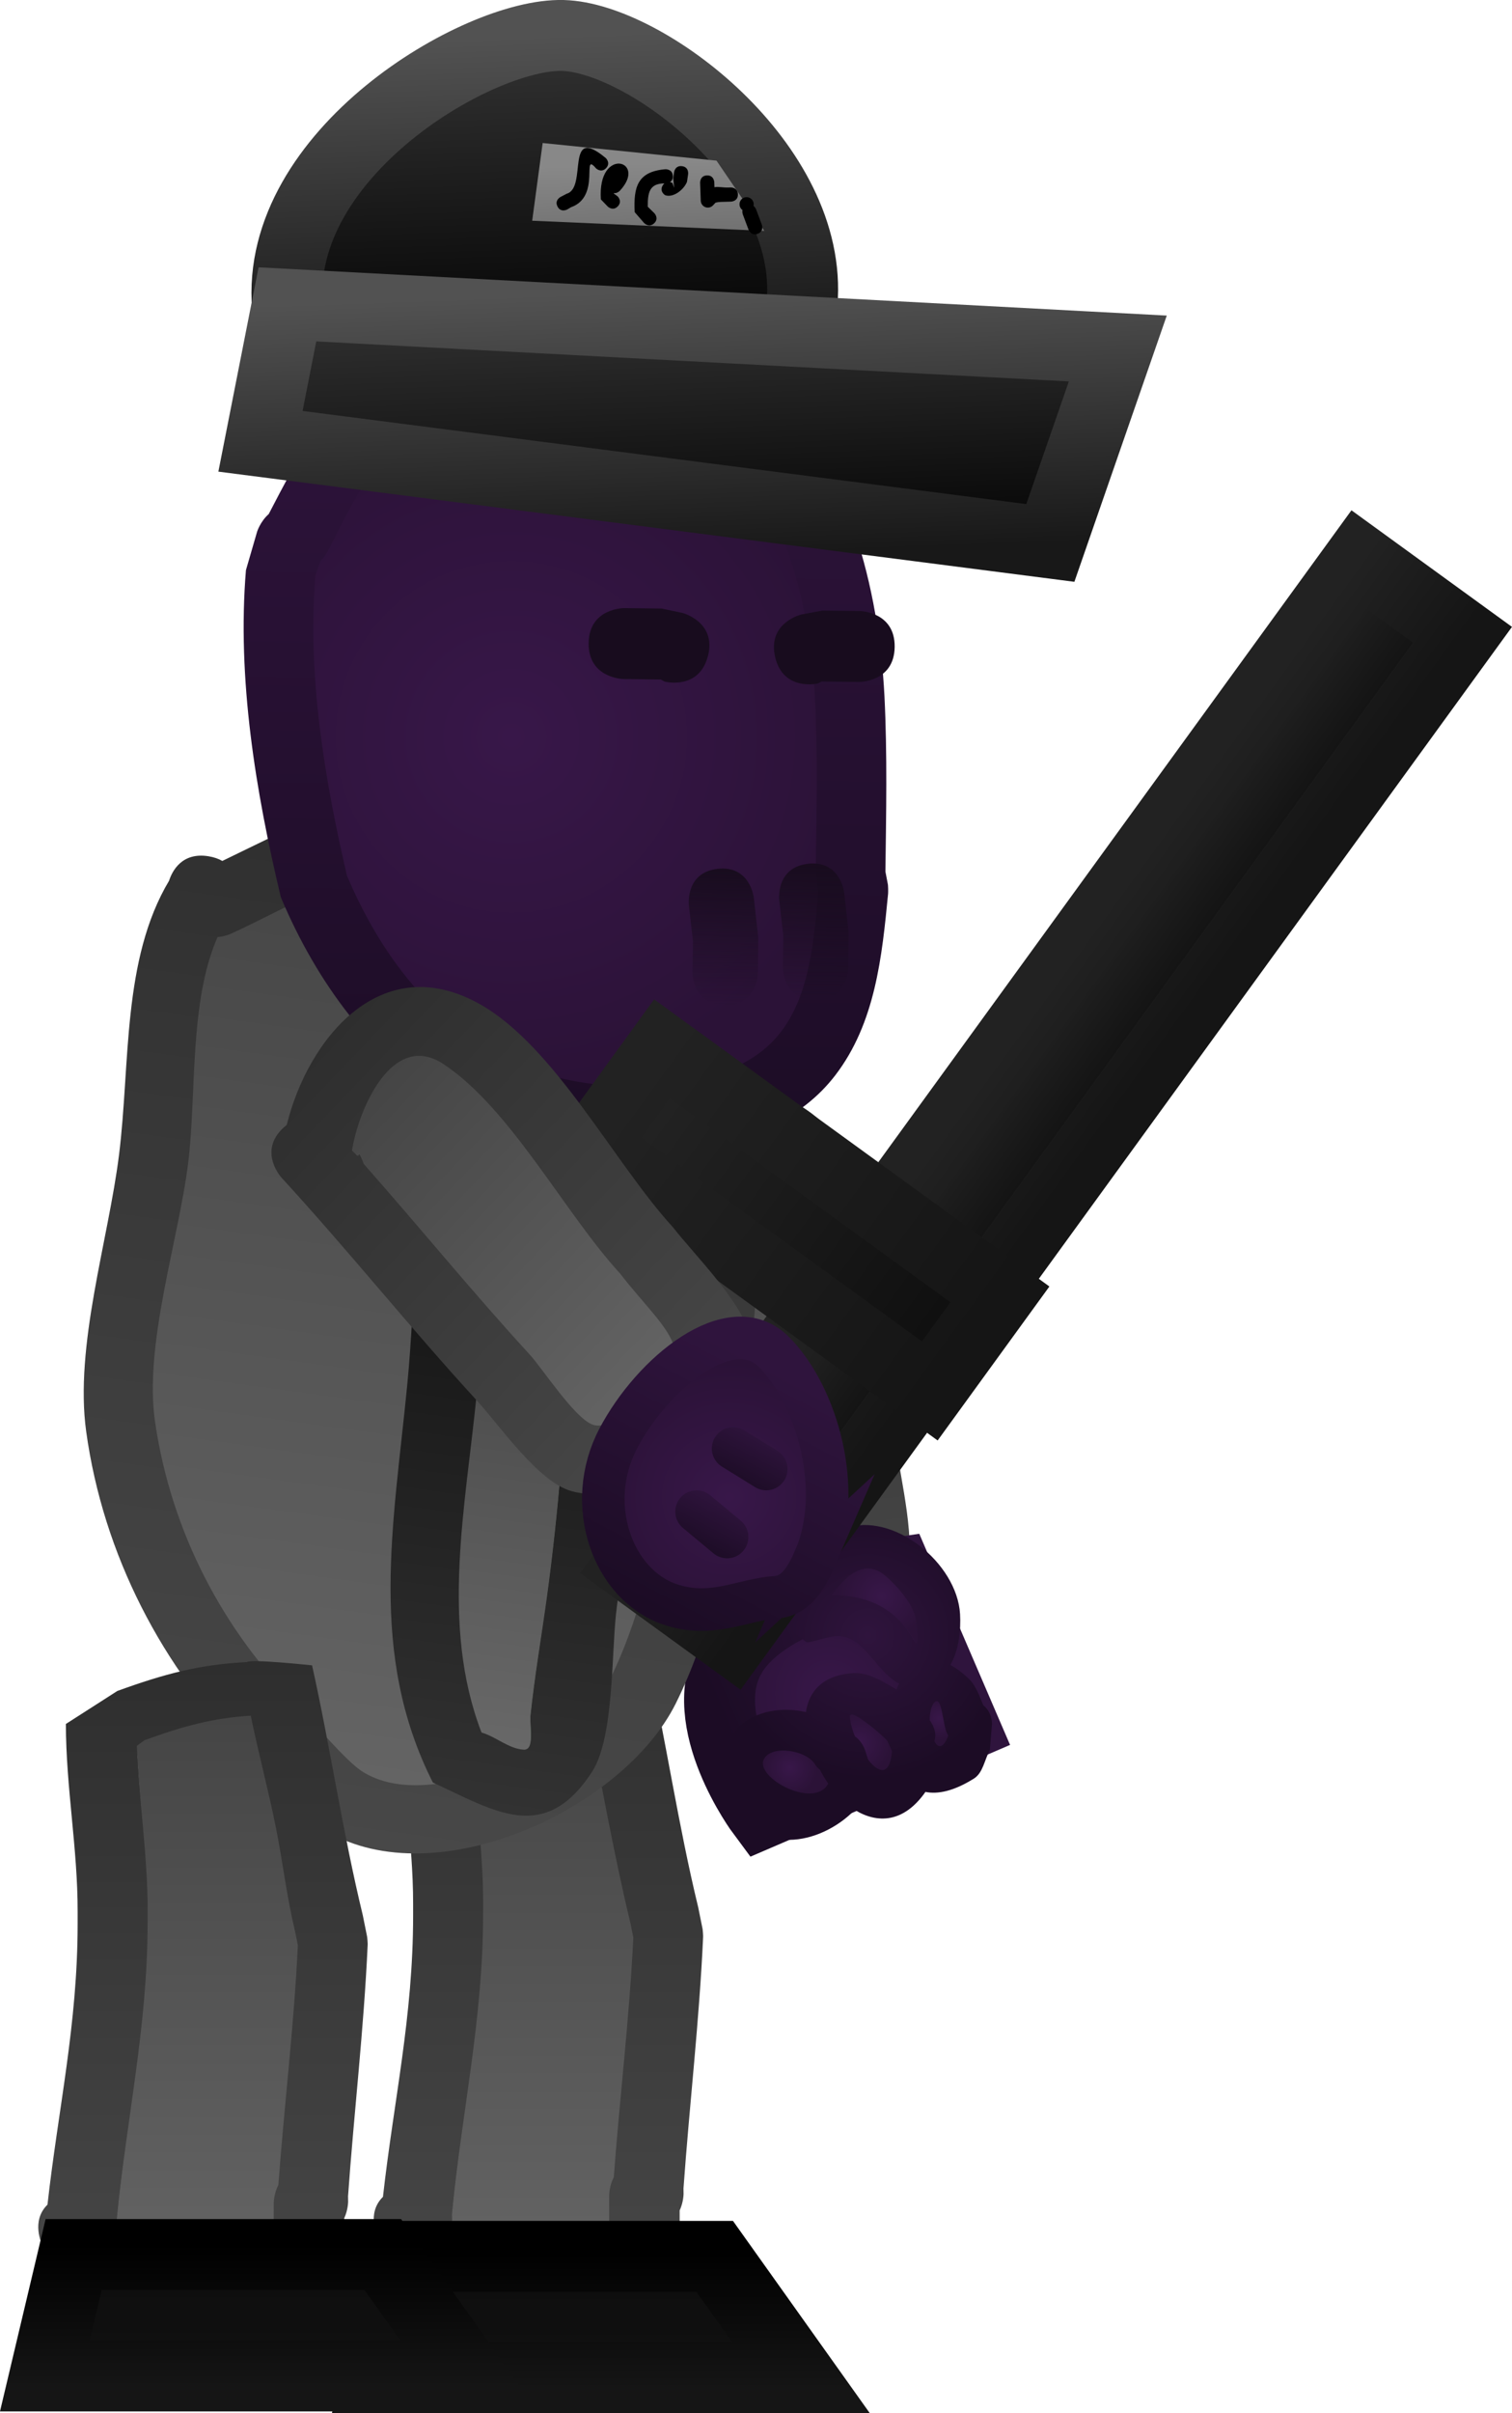 <svg version="1.1" xmlns="http://www.w3.org/2000/svg" xmlns:xlink="http://www.w3.org/1999/xlink" width="53.305" height="85.04" viewBox="0,0,53.305,85.04"><defs><linearGradient x1="333.031" y1="147.943" x2="335.048" y2="167.458" gradientUnits="userSpaceOnUse" id="color-1"><stop offset="0" stop-color="#2e2e2e"/><stop offset="1" stop-color="#484848"/></linearGradient><linearGradient x1="333.306" y1="150.294" x2="334.814" y2="164.887" gradientUnits="userSpaceOnUse" id="color-2"><stop offset="0" stop-color="#454545"/><stop offset="1" stop-color="#646464"/></linearGradient><radialGradient cx="336.927" cy="168.997" r="3.864" gradientUnits="userSpaceOnUse" id="color-3"><stop offset="0" stop-color="#381749"/><stop offset="1" stop-color="#2b1237"/></radialGradient><linearGradient x1="340.477" y1="167.47" x2="333.378" y2="170.524" gradientUnits="userSpaceOnUse" id="color-4"><stop offset="0" stop-color="#2f143d"/><stop offset="1" stop-color="#1c0c25"/></linearGradient><radialGradient cx="338.261" cy="166.966" r="5.062" gradientUnits="userSpaceOnUse" id="color-5"><stop offset="0" stop-color="#2f143d"/><stop offset="1" stop-color="#1c0c25"/></radialGradient><radialGradient cx="335.524" cy="171.641" r="0.966" gradientUnits="userSpaceOnUse" id="color-6"><stop offset="0" stop-color="#381749"/><stop offset="1" stop-color="#2b1237"/></radialGradient><radialGradient cx="337.975" cy="170.754" r="1.125" gradientUnits="userSpaceOnUse" id="color-7"><stop offset="0" stop-color="#381749"/><stop offset="1" stop-color="#2b1237"/></radialGradient><radialGradient cx="340.767" cy="169.886" r="0.759" gradientUnits="userSpaceOnUse" id="color-8"><stop offset="0" stop-color="#381749"/><stop offset="1" stop-color="#2b1237"/></radialGradient><radialGradient cx="338.752" cy="165.589" r="1.587" gradientUnits="userSpaceOnUse" id="color-9"><stop offset="0" stop-color="#381749"/><stop offset="1" stop-color="#2b1237"/></radialGradient><linearGradient x1="326.656" y1="166.763" x2="326.656" y2="191.36" gradientUnits="userSpaceOnUse" id="color-10"><stop offset="0" stop-color="#2e2e2e"/><stop offset="1" stop-color="#484848"/></linearGradient><linearGradient x1="326.803" y1="169.524" x2="326.803" y2="189.011" gradientUnits="userSpaceOnUse" id="color-11"><stop offset="0" stop-color="#454545"/><stop offset="1" stop-color="#646464"/></linearGradient><linearGradient x1="330.465" y1="188.493" x2="330.465" y2="193.493" gradientUnits="userSpaceOnUse" id="color-12"><stop offset="0" stop-color="#0d0d0d"/><stop offset="1" stop-color="#111111"/></linearGradient><linearGradient x1="330.465" y1="188.493" x2="330.465" y2="193.493" gradientUnits="userSpaceOnUse" id="color-13"><stop offset="0" stop-color="#000000"/><stop offset="1" stop-color="#151515"/></linearGradient><linearGradient x1="325.198" y1="137.155" x2="320.053" y2="174.413" gradientUnits="userSpaceOnUse" id="color-14"><stop offset="0" stop-color="#2e2e2e"/><stop offset="1" stop-color="#484848"/></linearGradient><linearGradient x1="324.814" y1="139.583" x2="320.335" y2="172.021" gradientUnits="userSpaceOnUse" id="color-15"><stop offset="0" stop-color="#454545"/><stop offset="1" stop-color="#646464"/></linearGradient><linearGradient x1="328.112" y1="142.66" x2="324.235" y2="170.739" gradientUnits="userSpaceOnUse" id="color-16"><stop offset="0" stop-color="#5ca05c"/><stop offset="1" stop-color="#498049"/></linearGradient><linearGradient x1="328.498" y1="140.258" x2="323.971" y2="173.039" gradientUnits="userSpaceOnUse" id="color-17"><stop offset="0" stop-color="#000000"/><stop offset="1" stop-color="#323232"/></linearGradient><linearGradient x1="328.112" y1="142.66" x2="324.235" y2="170.739" gradientUnits="userSpaceOnUse" id="color-18"><stop offset="0" stop-color="#2d2d2d"/><stop offset="1" stop-color="#686868"/></linearGradient><linearGradient x1="332.692" y1="148.107" x2="332.35" y2="150.584" gradientUnits="userSpaceOnUse" id="color-19"><stop offset="0" stop-color="#ababab"/><stop offset="1" stop-color="#7f7f7f"/></linearGradient><linearGradient x1="332.692" y1="148.107" x2="332.35" y2="150.584" gradientUnits="userSpaceOnUse" id="color-20"><stop offset="0" stop-color="#888888"/><stop offset="1" stop-color="#717171"/></linearGradient><linearGradient x1="314.829" y1="167.877" x2="314.829" y2="191.635" gradientUnits="userSpaceOnUse" id="color-21"><stop offset="0" stop-color="#2e2e2e"/><stop offset="1" stop-color="#484848"/></linearGradient><linearGradient x1="314.976" y1="169.799" x2="314.976" y2="189.285" gradientUnits="userSpaceOnUse" id="color-22"><stop offset="0" stop-color="#454545"/><stop offset="1" stop-color="#646464"/></linearGradient><linearGradient x1="318.764" y1="188.429" x2="318.764" y2="193.429" gradientUnits="userSpaceOnUse" id="color-23"><stop offset="0" stop-color="#0d0d0d"/><stop offset="1" stop-color="#111111"/></linearGradient><linearGradient x1="318.764" y1="188.429" x2="318.764" y2="193.429" gradientUnits="userSpaceOnUse" id="color-24"><stop offset="0" stop-color="#000000"/><stop offset="1" stop-color="#151515"/></linearGradient><linearGradient x1="327.821" y1="120.365" x2="327.451" y2="150.019" gradientUnits="userSpaceOnUse" id="color-25"><stop offset="0" stop-color="#2f143d"/><stop offset="1" stop-color="#1c0c25"/></linearGradient><radialGradient cx="325.7" cy="135.31" r="12.387" gradientUnits="userSpaceOnUse" id="color-26"><stop offset="0" stop-color="#381749"/><stop offset="1" stop-color="#2b1237"/></radialGradient><linearGradient x1="333.204" y1="139.949" x2="333.144" y2="144.77" gradientUnits="userSpaceOnUse" id="color-27"><stop offset="0" stop-color="#180c1e"/><stop offset="1" stop-color="#180c1e" stop-opacity="0"/></linearGradient><linearGradient x1="336.39" y1="139.771" x2="336.33" y2="144.592" gradientUnits="userSpaceOnUse" id="color-28"><stop offset="0" stop-color="#180c1e"/><stop offset="1" stop-color="#180c1e" stop-opacity="0"/></linearGradient><linearGradient x1="326.551" y1="110.621" x2="326.947" y2="121.422" gradientUnits="userSpaceOnUse" id="color-29"><stop offset="0" stop-color="#333333"/><stop offset="1" stop-color="#040404"/></linearGradient><linearGradient x1="326.551" y1="110.621" x2="326.947" y2="121.422" gradientUnits="userSpaceOnUse" id="color-30"><stop offset="0" stop-color="#525252"/><stop offset="1" stop-color="#181818"/></linearGradient><linearGradient x1="331.833" y1="119.552" x2="332.177" y2="128.934" gradientUnits="userSpaceOnUse" id="color-31"><stop offset="0" stop-color="#333333"/><stop offset="1" stop-color="#040404"/></linearGradient><linearGradient x1="331.833" y1="119.552" x2="332.177" y2="128.934" gradientUnits="userSpaceOnUse" id="color-32"><stop offset="0" stop-color="#525252"/><stop offset="1" stop-color="#181818"/></linearGradient><linearGradient x1="331.152" y1="115.067" x2="331.245" y2="117.6" gradientUnits="userSpaceOnUse" id="color-33"><stop offset="0" stop-color="#888888"/><stop offset="1" stop-color="#717171"/></linearGradient><linearGradient x1="342.734" y1="146.785" x2="346.369" y2="149.425" gradientUnits="userSpaceOnUse" id="color-34"><stop offset="0" stop-color="#242424"/><stop offset="1" stop-color="#0e0e0e"/></linearGradient><linearGradient x1="342.734" y1="146.785" x2="346.369" y2="149.425" gradientUnits="userSpaceOnUse" id="color-35"><stop offset="0" stop-color="#222222"/><stop offset="1" stop-color="#151515"/></linearGradient><linearGradient x1="329.777" y1="148.005" x2="341.688" y2="156.654" gradientUnits="userSpaceOnUse" id="color-36"><stop offset="0" stop-color="#242424"/><stop offset="1" stop-color="#0e0e0e"/></linearGradient><linearGradient x1="329.777" y1="148.005" x2="341.688" y2="156.654" gradientUnits="userSpaceOnUse" id="color-37"><stop offset="0" stop-color="#222222"/><stop offset="1" stop-color="#151515"/></linearGradient><linearGradient x1="318.837" y1="146.296" x2="332.914" y2="159.778" gradientUnits="userSpaceOnUse" id="color-38"><stop offset="0" stop-color="#2e2e2e"/><stop offset="1" stop-color="#484848"/></linearGradient><linearGradient x1="320.504" y1="147.966" x2="331.036" y2="158.053" gradientUnits="userSpaceOnUse" id="color-39"><stop offset="0" stop-color="#454545"/><stop offset="1" stop-color="#646464"/></linearGradient><radialGradient cx="333.386" cy="162.094" r="4.743" gradientUnits="userSpaceOnUse" id="color-40"><stop offset="0" stop-color="#381749"/><stop offset="1" stop-color="#2b1237"/></radialGradient><linearGradient x1="335.587" y1="157.892" x2="331.186" y2="166.296" gradientUnits="userSpaceOnUse" id="color-41"><stop offset="0" stop-color="#2f143d"/><stop offset="1" stop-color="#1c0c25"/></linearGradient><linearGradient x1="334.577" y1="159.845" x2="333.632" y2="161.649" gradientUnits="userSpaceOnUse" id="color-42"><stop offset="0" stop-color="#2f143d"/><stop offset="1" stop-color="#1c0c25"/></linearGradient><linearGradient x1="333.242" y1="162.155" x2="332.297" y2="163.958" gradientUnits="userSpaceOnUse" id="color-43"><stop offset="0" stop-color="#2f143d"/><stop offset="1" stop-color="#1c0c25"/></linearGradient></defs><g transform="translate(-307.674,-109.341)"><g data-paper-data="{&quot;isPaintingLayer&quot;:true}" fill-rule="nonzero" stroke-linejoin="miter" stroke-miterlimit="10" stroke-dasharray="" stroke-dashoffset="0" style="mix-blend-mode: normal"><g stroke-linecap="butt"><g stroke="none" stroke-width="0.5"><path d="M331.076,152.716c0.539,2.881 0.966,5.783 1.561,8.663c0.141,0.683 0.195,2.72 0.617,3.266c0.331,0.428 1.075,0.186 1.616,0.166c3.166,-0.114 2.24,-1.547 1.918,-4.22c-0.581,-2.805 -0.3,-6.883 -1.527,-9.438c-0.948,-1.974 -3.402,-0.134 -4.301,0.953c0.013,0.066 0.025,0.131 0.038,0.197l0.121,0.006c0,0 0.011,0.179 -0.043,0.406zM329.425,150.106c2.205,-2.223 6.052,-3.627 8.033,-0.145c1.499,2.636 1.184,7.246 1.798,10.228c0.153,1.255 0.767,3.588 0.338,4.79c-0.921,2.582 -6.314,3.331 -8.185,1.353c-0.837,-0.885 -0.978,-3.275 -1.22,-4.447c-0.706,-3.418 -1.171,-6.871 -1.877,-10.279c0,0 -0.253,-1.224 0.971,-1.477c0.049,-0.01 0.097,-0.018 0.143,-0.023z" fill="url(#color-1)"/><path d="M331.093,152.267l-0.069,0.08c-0.013,-0.066 -0.077,-0.217 -0.09,-0.282c0.899,-1.088 3.386,-2.934 4.334,-0.96c1.227,2.555 0.971,6.72 1.552,9.525c0.322,2.673 1.22,4.118 -1.946,4.232c-0.541,0.019 -1.296,0.262 -1.627,-0.167c-0.423,-0.546 -0.489,-2.586 -0.63,-3.269c-0.595,-2.88 -1.029,-5.87 -1.568,-8.751c0.054,-0.227 0.045,-0.407 0.045,-0.407z" data-paper-data="{&quot;noHover&quot;:false,&quot;origItem&quot;:[&quot;Path&quot;,{&quot;applyMatrix&quot;:true,&quot;segments&quot;:[[[616.01757,324.85208],[0.42222,0.19775],[-5.862,-0.10908]],[[598.41748,324.4053],[5.88139,0],[-1.39497,0]],[[591.77102,324.29391],[1.24103,-0.60726],[-0.97287,0.47604]],[[590.7917,327.39212],[0.18086,-1.06789],[-1.058,6.24707]],[[598.28123,332.85556],[-5.36576,-0.45131],[5.72909,-0.0041]],[[617.38488,333.68111],[-5.50117,1.3696],[4.2505,-1.05822]],[[617.25671,324.87154],[1.76693,2.20033],[-0.1335,-0.00169]],[[616.85624,324.86607],[0.13349,0.00196],[0,0]],[616.79521,325.10061]],&quot;closed&quot;:true}]}" fill="url(#color-2)"/></g><g><path d="M333.419,167.715c1.288,-2.285 5.894,-2.951 5.894,-2.951l2.328,5.412l-7.099,3.054c0,0 -2.41,-3.23 -1.122,-5.514z" fill="url(#color-3)" stroke="url(#color-4)" stroke-width="2.5"/><path d="M336.397,171.559c-0.27,-0.53 -1.508,-0.746 -1.768,-0.204c-0.312,0.649 1.731,1.751 2.213,0.827c-0.109,-0.152 -0.209,-0.313 -0.299,-0.479c-0.093,-0.075 -0.146,-0.144 -0.146,-0.144zM338.19,170.99l0.093,0.325c0.353,0.469 0.739,0.627 0.81,-0.285l-0.177,-0.359c-0.182,-0.174 -0.366,-0.345 -0.567,-0.495c-0.203,-0.152 -0.703,-0.57 -0.69,-0.317c0.009,0.179 0.081,0.426 0.188,0.681c0.249,0.163 0.343,0.45 0.343,0.45zM333.458,172.714c-0.97,-2.368 0.911,-3.437 2.629,-3.04c0.106,-0.737 0.6,-1.306 1.663,-1.373c0.507,-0.032 0.997,0.26 1.434,0.519c0.032,0.019 0.063,0.038 0.093,0.058c0.029,-0.072 0.061,-0.143 0.095,-0.21c-0.734,-0.366 -1.14,-1.448 -1.922,-1.645c-0.434,-0.11 -0.885,0.144 -1.33,0.195l-1.013,-0.752c0,0 -0.42,-0.653 0.214,-1.084c0.036,-0.212 0.145,-0.368 0.145,-0.368c0.686,-0.95 0.788,-1.384 1.978,-1.811c1.715,-0.615 3.97,1.217 4.076,3.014c0.032,0.547 -0.034,1.26 -0.341,1.797c0.201,0.107 0.414,0.263 0.639,0.476c0.263,0.248 0.379,0.609 0.524,0.947c0.305,0.23 0.305,0.649 0.305,0.649l-0.077,0.927c-0.188,0.335 -0.237,0.801 -0.563,1.005c-0.698,0.437 -1.263,0.559 -1.707,0.469c-0.767,1.097 -1.697,1.123 -2.49,0.634c-1.212,1.247 -3.491,1.701 -4.354,-0.406zM341.084,170.477c-0.028,-0.041 -0.042,-0.069 -0.042,-0.069c-0.162,-0.339 -0.153,-1.312 -0.419,-1.046c-0.109,0.108 -0.149,0.355 -0.141,0.617c0.107,0.143 0.239,0.396 0.142,0.691c0.115,0.243 0.286,0.286 0.46,-0.193zM337.024,165.564c1.188,0.003 2.181,0.352 2.897,1.628c0.126,0.224 0.058,-0.515 0.021,-0.769c-0.078,-0.536 -0.682,-1.207 -1.078,-1.534c-0.751,-0.621 -1.383,0.042 -1.84,0.675z" fill="url(#color-5)" stroke="none" stroke-width="0.5"/><path d="M336.575,171.7c0.09,0.166 0.189,0.34 0.298,0.492c-0.482,0.923 -2.585,-0.201 -2.273,-0.85c0.26,-0.541 1.557,-0.323 1.827,0.207c0,0 0.054,0.076 0.147,0.151z" data-paper-data="{&quot;noHover&quot;:false,&quot;origItem&quot;:[&quot;Path&quot;,{&quot;applyMatrix&quot;:true,&quot;segments&quot;:[[[713.45739,344.01345],[0,0],[-1.18729,0.07749]],[[711.6847,347.09997],[-0.78859,-0.90597],[0.94514,1.08581]],[[714.95349,343.68807],[1.31533,1.61513],[-0.36571,0.08035]],[[713.8376,343.85931],[0.37577,-0.0336],[-0.21177,0.11203]]],&quot;closed&quot;:true}]}" fill="url(#color-6)" stroke="none" stroke-width="0.5"/><path d="M337.816,170.533c-0.107,-0.255 -0.17,-0.518 -0.179,-0.697c-0.013,-0.253 0.505,0.157 0.707,0.308c0.201,0.15 0.422,0.353 0.604,0.527l0.173,0.374c-0.071,0.912 -0.491,0.77 -0.844,0.301l-0.105,-0.33c0,0 -0.106,-0.32 -0.355,-0.483z" data-paper-data="{&quot;noHover&quot;:false,&quot;origItem&quot;:[&quot;Path&quot;,{&quot;applyMatrix&quot;:true,&quot;segments&quot;:[[713.82736,340.26916],[[714.49854,340.35442],[0,0],[1.14027,-0.27893]],[[714.61501,338.64132],[1.61915,0.85151],[0,0]],[[713.81479,338.68239],[0,0],[-0.463,0.19701]],[[712.45674,339.33334],[0.43528,-0.2507],[-0.43855,0.25258]],[[711.32956,340.35047],[-0.47431,-0.17649],[0.33621,0.1251]],[[712.7295,340.54308],[-0.55295,-0.00423],[0.49603,-0.32863]]],&quot;closed&quot;:true}]}" fill="url(#color-7)" stroke="none" stroke-width="0.5"/><path d="M340.618,170.701c0.097,-0.295 -0.058,-0.592 -0.165,-0.735c-0.008,-0.262 0.056,-0.527 0.165,-0.636c0.266,-0.265 0.285,0.762 0.446,1.101c0,0 0.013,0.028 0.041,0.069c-0.174,0.479 -0.372,0.443 -0.488,0.2z" data-paper-data="{&quot;noHover&quot;:false,&quot;origItem&quot;:[&quot;Path&quot;,{&quot;applyMatrix&quot;:true,&quot;segments&quot;:[[[715.17227,334.54677],[0.74271,0.69867],[-0.09765,0.01859]],[[715.01337,334.56944],[0,0],[-0.75102,0.02862]],[[712.75938,334.51273],[-0.27742,-0.69849],[0.1134,0.28552]],[[713.78191,335.2593],[-0.48756,-0.19192],[0.34728,-0.08294]],[[715.16273,335.54445],[-0.46486,-0.41063],[0.53654,-0.01982]]],&quot;closed&quot;:true}]}" fill="url(#color-8)" stroke="none" stroke-width="0.5"/><path d="M338.872,164.858c0.395,0.327 1.024,1.036 1.101,1.572c0.037,0.254 0.099,1.006 -0.027,0.782c-0.716,-1.276 -1.764,-1.656 -2.952,-1.659c0.458,-0.633 1.127,-1.316 1.878,-0.695z" data-paper-data="{&quot;noHover&quot;:false,&quot;origItem&quot;:[&quot;Path&quot;,{&quot;applyMatrix&quot;:true,&quot;segments&quot;:[[[702.93741,338.12353],[-0.80111,-1.3408],[0.9444,-2.1794]],[[708.21863,334.08789],[-2.91026,0.30733],[0.51019,-0.05388]],[[706.82186,333.44151],[0.49549,0.133],[-1.04577,-0.28072]],[[703.15134,334.20874],[0.91368,-0.46802],[-1.73453,0.8885]]],&quot;closed&quot;:true}]}" fill="url(#color-9)" stroke="none" stroke-width="0.5"/></g></g><g stroke-linecap="butt"><g data-paper-data="{&quot;index&quot;:null}" stroke="none" stroke-width="0.5"><path d="M321.324,188.828l-0.334,-0.655c0,0 -0.415,-0.83 0.185,-1.417c0.379,-3.388 1.063,-6.352 1.063,-9.903c0,0 0,-1.25 1.25,-1.25c1.25,0 1.25,1.25 1.25,1.25c0,0 0,1.25 -1.25,1.25c-1.25,0 -1.25,-1.25 -1.25,-1.25v-0.414c0.005,-2.219 -0.412,-4.391 -0.414,-6.622c0,0 0,-1.192 1.164,-1.248l0.763,-0.479c1.677,-0.608 3.014,-0.933 4.681,-1.018c0.14,-0.117 0.328,-0.213 0.579,-0.269c1.22,-0.271 1.491,0.949 1.491,0.949c0.65,2.926 1.082,5.897 1.788,8.806l0.149,0.739c0,0 0.012,0.058 0.017,0.151c0.009,0.093 0.006,0.151 0.006,0.151c-0.135,2.971 -0.481,5.9 -0.692,8.862l0.003,0.187c0,0 0,0.288 -0.138,0.587c0,0.402 0,0.804 0,1.207v1.204c0.02,0.424 -0.122,0.709 -0.312,0.9c-0.175,0.205 -0.447,0.37 -0.871,0.386c-3.67,0.31 -6.845,1.473 -9.129,-2.104zM329.136,186.648c0,0 0,-0.319 0.161,-0.634c0.208,-2.799 0.527,-5.57 0.661,-8.378l-0.097,-0.489c-0.605,-2.503 -1.013,-5.048 -1.527,-7.573c-1.318,0.081 -2.347,0.362 -3.729,0.866l-0.264,0.196c0.077,1.946 0.393,3.852 0.397,5.803v0.414c0,3.707 -0.776,6.911 -1.11,10.472l0.006,0.29c0,0 0,0.06 -0.013,0.154c1.279,1.742 3.414,1.164 5.515,0.819c0,-0.73 0,-1.571 0,-1.939z" fill="url(#color-10)"/><path d="M329.148,188.636c-2.101,0.344 -4.266,0.921 -5.545,-0.821c0.013,-0.094 0.013,-0.154 0.013,-0.154l-0.007,-0.29c0.334,-3.561 1.096,-6.85 1.096,-10.556l0.003,-0.416c-0.004,-1.951 -0.305,-3.865 -0.382,-5.811l0.266,-0.197c1.382,-0.504 2.431,-0.785 3.749,-0.866c0.514,2.525 0.956,5.091 1.56,7.594l0.1,0.495c-0.134,2.808 -0.48,5.648 -0.688,8.447c-0.161,0.315 -0.163,0.635 -0.163,0.635c0,0.369 -0.003,1.21 -0.003,1.94z" data-paper-data="{&quot;noHover&quot;:false,&quot;origItem&quot;:[&quot;Path&quot;,{&quot;applyMatrix&quot;:true,&quot;segments&quot;:[[[329.34589,196.45675],[0,0.36854],[0,0]],[[329.50667,195.82278],[-0.16078,0.31546],[0.20811,-2.79922]],[[330.16794,187.44507],[-0.13425,2.80784],[0,0]],[[330.07085,186.95568],[0,0],[-0.60488,-2.50272]],[[328.54369,179.3825],[0.51447,2.5252],[-1.31764,0.08123]],[[324.81473,180.24814],[1.38162,-0.50411],[0,0]],[[324.55041,180.44449],[0,0],[0.07662,1.9458]],[[324.94774,186.24748],[-0.00418,-1.95127],[0,0]],[[324.94774,186.66137],[0,0],[0,3.7065]],[[323.83783,197.13298],[0.33393,-3.56105],[0,0]],[323.84403,197.42249],[[323.83081,197.57676],[0.01322,-0.09403],[1.27911,1.74231]],[[329.34589,198.39616],[-2.10106,0.34423],[0,-0.73049]]],&quot;closed&quot;:true}]}" fill="url(#color-11)"/></g><path d="M320.956,193.131l1.015,-4.277h10.899l3.045,4.277z" fill="url(#color-12)" stroke="url(#color-13)" stroke-width="2.5"/></g><g stroke-linecap="butt"><path d="M313.635,140.375c0.109,-0.335 0.448,-1.009 1.384,-0.861c0.199,0.032 0.361,0.09 0.493,0.166c2.243,-1.079 4.591,-2.354 7.082,-2.573c9.34,-0.821 11.285,8.484 11.906,15.608c-0.425,5.135 -0.676,12.007 -3.007,16.665c-1.858,3.712 -8.431,6.77 -12.308,4.491c-0.876,-0.515 -2.043,-1.908 -2.763,-2.715c-3.031,-3.03 -5.109,-7.035 -5.709,-11.367c-0.418,-3.019 0.778,-6.724 1.157,-9.75c0.4,-3.197 0.102,-6.881 1.766,-9.664zM315.368,142.407c-1.009,2.282 -0.72,5.564 -1.018,7.945c-0.344,2.75 -1.566,6.365 -1.16,9.098c0.573,3.863 2.352,7.289 5.05,9.989c0.442,0.496 1.644,1.907 2.192,2.264c2.495,1.627 7.689,-1.046 8.821,-3.433c2.1,-4.427 2.318,-10.72 2.748,-15.553c-0.501,-5.573 -1.557,-13.8 -9.171,-13.122c-2.446,0.218 -4.819,1.696 -6.995,2.697c0,0 -0.198,0.091 -0.466,0.114z" data-paper-data="{&quot;index&quot;:null}" fill="url(#color-14)" stroke="none" stroke-width="0.5"/><path d="M315.812,142.248c2.176,-1.001 4.572,-2.484 7.018,-2.702c7.614,-0.678 8.717,7.583 9.218,13.157c-0.43,4.832 -0.672,11.185 -2.772,15.612c-1.132,2.387 -6.357,5.065 -8.852,3.438c-0.548,-0.357 -1.758,-1.77 -2.2,-2.266c-2.698,-2.701 -4.508,-6.156 -5.081,-10.019c-0.405,-2.733 0.821,-6.394 1.165,-9.144c0.298,-2.381 0.027,-5.679 1.036,-7.961c0.268,-0.024 0.467,-0.115 0.467,-0.115z" data-paper-data="{&quot;noHover&quot;:false,&quot;origItem&quot;:[&quot;Path&quot;,{&quot;applyMatrix&quot;:true,&quot;segments&quot;:[[[676.95363,327.53763],[0.52277,-0.13029],[-1.28111,4.82322]],[[677.42355,343.54993],[-0.15471,-4.79615],[0.17873,5.54086]],[[677.97299,361.88541],[-1.65452,-5.27281],[2.33812,7.45136]],[[691.0677,380.04187],[-6.17325,-4.49245],[1.0278,0.84204]],[[696.10429,383.8304],[-1.19344,-0.53461],[5.43667,2.43539]],[[712.45871,374.29465],[-1.49146,5.06858],[2.76649,-9.40165]],[[713.03049,342.71279],[0.65934,9.6801],[-2.73024,-10.85366]],[[690.81498,319.65452],[14.83008,-3.71801],[-4.76467,1.19454]],[[677.83852,327.16594],[3.98524,-2.65696],[0,0]]],&quot;closed&quot;:true}],&quot;index&quot;:null}" fill="url(#color-15)" stroke="none" stroke-width="0.5"/><path d="M326.947,165.679c-0.189,1.366 -0.426,2.735 -0.57,4.106c-0.043,0.41 0.166,1.24 -0.246,1.213c-0.53,-0.035 -0.97,-0.458 -1.481,-0.604c-1.462,-3.792 -0.553,-8.011 -0.169,-11.943c0.317,-3.243 0.27,-6.627 0.717,-9.848c0.155,-1.115 0.455,-5.778 1.643,-6.119c0.946,1.078 0.962,3.185 1.332,4.591l0.081,0.147c-0.386,6.105 -0.473,12.417 -1.307,18.456z" data-paper-data="{&quot;noHover&quot;:false,&quot;origItem&quot;:[&quot;Path&quot;,{&quot;applyMatrix&quot;:true,&quot;segments&quot;:[[[695.28471,336.78703],[0.90515,12.20038],[0,0]],[[695.08577,336.5182],[0,0],[-1.1183,-2.68565]],[[691.20635,327.78622],[2.16851,1.87744],[-2.26047,0.99958]],[[689.64076,340.3558],[0.0015,-2.25151],[-0.00433,6.50217]],[[690.94745,359.88474],[-0.25953,-6.51127],[0.31463,7.89377]],[[694.48771,383.47986],[-3.93349,-7.11322],[1.0523,0.14957]],[[697.57617,384.27276],[-1.06024,0.07479],[0.82282,-0.05804]],[[697.72931,381.8029],[0.02636,0.82445],[-0.08813,-2.75645]],[[697.72931,373.51348],[0,2.75805],[0,-12.1937]]],&quot;closed&quot;:true}],&quot;index&quot;:null}" fill="url(#color-16)" stroke="none" stroke-width="0.5"/><path d="M330.237,145.087c0.637,0.359 0.58,1.174 0.58,1.174c-0.464,6.54 -0.502,13.223 -1.397,19.71c-0.202,1.465 -0.07,4.565 -0.872,5.803c-1.682,2.595 -3.465,1.364 -5.613,0.383c-2.295,-4.54 -1.382,-9.104 -0.907,-13.981c0.319,-3.279 0.253,-6.608 0.7,-9.865c0.246,-1.788 0.521,-6.474 2.161,-7.61c0.726,-0.503 1.723,-0.39 2.585,-0.585c1.983,1.714 2.294,2.976 2.764,4.971zM328.243,147.271l-0.08,-0.147c-0.37,-1.407 -0.379,-3.512 -1.324,-4.59c-1.188,0.341 -1.48,5.004 -1.635,6.119c-0.447,3.22 -0.372,6.519 -0.688,9.762c-0.384,3.931 -1.322,8.137 0.14,11.929c0.511,0.146 0.945,0.568 1.476,0.604c0.412,0.028 0.201,-0.803 0.245,-1.213c0.145,-1.371 0.378,-2.74 0.567,-4.106c0.834,-6.04 0.915,-12.253 1.301,-18.358z" data-paper-data="{&quot;index&quot;:null}" fill="url(#color-17)" stroke="none" stroke-width="0.5"/><path d="M326.947,165.679c-0.189,1.366 -0.426,2.735 -0.57,4.106c-0.043,0.41 0.166,1.24 -0.246,1.213c-0.53,-0.035 -0.97,-0.458 -1.481,-0.604c-1.462,-3.792 -0.553,-8.011 -0.169,-11.943c0.317,-3.243 0.27,-6.627 0.717,-9.848c0.155,-1.115 0.455,-5.778 1.643,-6.119c0.946,1.078 0.962,3.185 1.332,4.591l0.081,0.147c-0.386,6.105 -0.473,12.417 -1.307,18.456z" data-paper-data="{&quot;noHover&quot;:false,&quot;origItem&quot;:[&quot;Path&quot;,{&quot;applyMatrix&quot;:true,&quot;segments&quot;:[[[644.96902,304.39116],[0.90516,12.20036],[0,0]],[[644.77008,304.12232],[0,0],[-1.1183,-2.68566]],[[640.89066,295.39034],[2.1685,1.87744],[-2.26048,0.99958]],[[639.32506,307.95992],[0.0015,-2.25152],[-0.00432,6.50216]],[[640.63176,327.48886],[-0.25954,-6.51126],[0.31462,7.89378]],[[644.17202,351.08398],[-3.9335,-7.11322],[1.0523,0.14956]],[[647.26048,351.87688],[-1.06024,0.0748],[0.82282,-0.05804]],[[647.41362,349.40702],[0.02636,0.82446],[-0.08812,-2.75644]],[[647.41362,341.1176],[0,2.75806],[0,-12.1937]]],&quot;closed&quot;:true,&quot;fillColor&quot;:[0,0,0,1]}]}" fill="url(#color-18)" stroke="none" stroke-width="0.5"/><path d="M330.407,150.029l0.264,-1.913l2.161,0.412l0.198,1.863z" data-paper-data="{&quot;index&quot;:null}" fill="url(#color-19)" stroke="url(#color-20)" stroke-width="2.5"/></g><g stroke-linecap="butt"><g data-paper-data="{&quot;index&quot;:null}" stroke="none" stroke-width="0.5"><path d="M309.497,189.103l-0.334,-0.655c0,0 -0.415,-0.83 0.185,-1.417c0.379,-3.388 1.063,-6.352 1.063,-9.903c0,0 0,-1.25 1.25,-1.25c1.25,0 1.25,1.25 1.25,1.25c0,0 0,1.25 -1.25,1.25c-1.25,0 -1.25,-1.25 -1.25,-1.25v-0.414c0.005,-2.219 -0.412,-4.391 -0.414,-6.622l1.814,-1.163c1.677,-0.608 2.901,-0.933 4.569,-1.018c0.14,-0.117 2.296,0.116 2.296,0.116c0.65,2.926 1.082,5.897 1.788,8.806l0.149,0.739c0,0 0.012,0.058 0.017,0.151c0.009,0.093 0.006,0.151 0.006,0.151c-0.135,2.971 -0.481,5.9 -0.692,8.862l0.003,0.187c0,0 0,0.288 -0.138,0.587c0,0.402 0,0.804 0,1.207v1.204c0.02,0.424 -0.122,0.709 -0.312,0.9c-0.175,0.205 -0.447,0.37 -0.871,0.386c-3.67,0.31 -6.845,1.473 -9.129,-2.104zM317.309,186.923c0,0 0,-0.319 0.161,-0.634c0.208,-2.799 0.527,-5.57 0.661,-8.378l-0.097,-0.489c-0.605,-2.503 -1.013,-5.048 -1.527,-7.573c-1.318,0.081 -2.347,0.362 -3.729,0.866l-0.264,0.196c0.077,1.946 0.393,3.852 0.397,5.803v0.414c0,3.707 -0.776,6.911 -1.11,10.472l0.006,0.29c0,0 0,0.06 -0.013,0.154c1.279,1.742 3.414,1.164 5.515,0.819c0,-0.73 0,-1.571 0,-1.939z" fill="url(#color-21)"/><path d="M317.321,188.911c-2.101,0.344 -4.266,0.921 -5.545,-0.821c0.013,-0.094 0.013,-0.154 0.013,-0.154l-0.007,-0.29c0.334,-3.561 1.096,-6.85 1.096,-10.556l0.003,-0.416c-0.004,-1.951 -0.305,-3.865 -0.382,-5.811l0.266,-0.197c1.382,-0.504 2.431,-0.785 3.749,-0.866c0.269,1.319 0.63,2.65 0.893,3.977c0.24,1.213 0.379,2.422 0.668,3.617l0.1,0.495c-0.134,2.808 -0.48,5.648 -0.688,8.447c-0.161,0.315 -0.163,0.635 -0.163,0.635c0,0.369 -0.003,1.21 -0.003,1.94z" data-paper-data="{&quot;noHover&quot;:false,&quot;origItem&quot;:[&quot;Path&quot;,{&quot;applyMatrix&quot;:true,&quot;segments&quot;:[[[656.20845,399.25981],[0,0.73707],[0,0]],[[656.53001,397.99186],[-0.32156,0.63093],[0.41621,-5.59843]],[[657.85254,381.23645],[-0.26849,5.61568],[0,0]],[[657.65836,380.25767],[0,0],[-1.20977,-5.00543]],[[654.60405,365.11129],[1.02893,5.0504],[-2.63528,0.16247]],[[647.14612,366.84258],[2.76323,-1.00821],[0,0]],[[646.61747,367.23529],[0,0],[0.15324,3.89159]],[[647.41214,378.84126],[-0.00836,-3.90254],[0,0]],[[647.41214,379.66904],[0,0],[0,7.413]],[[645.19232,400.61227],[0.66787,-7.12211],[0,0]],[645.20473,401.19129],[[645.17828,401.49982],[0.02645,-0.18806],[2.55822,3.48462]],[[656.20845,403.13861],[-4.20212,0.68846],[0,-1.46098]]],&quot;closed&quot;:true}]}" fill="url(#color-22)"/></g><path d="M309.255,193.067l1.015,-4.277h10.899l3.045,4.277z" fill="url(#color-23)" stroke="url(#color-24)" stroke-width="2.5"/></g><g><g stroke="none" stroke-width="0.5" stroke-linecap="butt"><path d="M318.837,129.641c-0.294,3.479 0.319,7.143 1.114,10.538c1.932,4.546 5.377,7.685 10.628,7.362c1.642,-0.101 3.513,-0.473 4.588,-1.866c1.048,-1.359 1.163,-3.299 1.316,-4.955l-0.093,-0.695c0.025,-2.016 0.07,-4.017 -0.031,-6.031c-0.152,-3.205 -1.021,-6.881 -3.338,-9.271c-2.457,-2.534 -7.67,-2.302 -10.531,-0.408c-1.585,1.049 -2.397,2.879 -3.225,4.492c0,0 -0.084,0.163 -0.25,0.332zM338.985,140.816c-0.216,2.231 -0.449,4.577 -1.869,6.424c-1.187,1.544 -2.996,2.255 -4.827,2.58c-6.966,1.237 -12.13,-2.718 -14.715,-8.864c-0.888,-3.717 -1.547,-7.711 -1.229,-11.525l0.394,-1.356c0,0 0.112,-0.357 0.409,-0.619c1.025,-1.979 2.068,-3.967 3.992,-5.247c3.865,-2.569 10.386,-2.584 13.67,0.767c2.766,2.823 3.846,7.078 4.045,10.892c0.103,2.066 0.06,4.119 0.034,6.187l0.086,0.45c0,0 0.009,0.06 0.01,0.155c0.004,0.095 -0.002,0.155 -0.002,0.155z" data-paper-data="{&quot;index&quot;:null}" fill="url(#color-25)"/><path d="M318.972,129.111c0.166,-0.169 0.251,-0.334 0.251,-0.334c0.828,-1.614 1.659,-3.458 3.243,-4.507c2.862,-1.894 8.119,-2.126 10.576,0.408c2.317,2.39 3.213,6.104 3.365,9.309c0.101,2.014 0.051,4.046 0.026,6.062l0.092,0.698c-0.153,1.656 -0.281,3.61 -1.329,4.969c-1.075,1.393 -2.963,1.773 -4.606,1.874c-5.251,0.324 -8.75,-2.837 -10.682,-7.383c-0.795,-3.395 -1.408,-7.114 -1.114,-10.592z" data-paper-data="{&quot;noHover&quot;:false,&quot;origItem&quot;:[&quot;Path&quot;,{&quot;applyMatrix&quot;:true,&quot;segments&quot;:[[[671.09228,293.63325],[0,0],[-0.50118,6.96414]],[[673.5825,314.68052],[-1.67396,-6.76963],[3.97672,9.04261]],[[695.02141,329.13737],[-10.49315,0.77816],[3.28185,-0.24338]],[[704.15028,325.29034],[-2.11482,2.81329],[2.06259,-2.74382]],[[706.65855,315.34875],[-0.26422,3.31542],[0,0]],[[706.45502,313.96054],[0,0],[0,-4.03171]],[[706.24174,301.9005],[0.25297,4.02447],[-0.38383,-6.40502]],[[699.33412,283.4432],[4.6941,4.72241],[-4.97613,-5.00614]],[[678.26275,282.89097],[5.67532,-3.85953],[-3.14292,2.13736]],[[671.92541,291.95545],[1.61496,-3.24753],[0,0]],[[671.43327,292.62555],[0.3281,-0.342],[0,0]]],&quot;closed&quot;:true}],&quot;index&quot;:null}" fill="url(#color-26)"/><path d="M332.629,132.468c-0.318,1.209 -1.527,0.891 -1.527,0.891l-0.132,-0.073c-0.436,-0.005 -0.873,-0.011 -1.309,-0.016c0,0 -1.25,-0.016 -1.234,-1.266c0.016,-1.25 1.266,-1.234 1.266,-1.234c0.436,0.005 0.873,0.011 1.309,0.016l0.738,0.156c0,0 1.209,0.318 0.89,1.527z" data-paper-data="{&quot;index&quot;:null}" fill="#180c1e"/><path d="M333.226,144.771c-1.152,-0.014 -1.138,-1.167 -1.138,-1.167l0.016,-1.101c-0.048,-0.424 -0.097,-0.847 -0.145,-1.271c0,0 -0.129,-1.145 1.016,-1.274c1.145,-0.129 1.274,1.016 1.274,1.016c0.052,0.471 0.104,0.943 0.157,1.414l-0.013,1.245c0,0 -0.014,1.152 -1.167,1.138z" data-paper-data="{&quot;index&quot;:null}" fill="url(#color-27)"/><path d="M336.412,144.593c-1.152,-0.014 -1.138,-1.167 -1.138,-1.167l0.016,-1.101c-0.048,-0.424 -0.097,-0.847 -0.145,-1.271c0,0 -0.129,-1.145 1.016,-1.274c1.145,-0.129 1.274,1.016 1.274,1.016c0.052,0.471 0.104,0.943 0.157,1.414l-0.013,1.245c0,0 -0.014,1.152 -1.167,1.138z" data-paper-data="{&quot;index&quot;:null}" fill="url(#color-28)"/><path d="M335.003,132.498c-0.288,-1.216 0.928,-1.504 0.928,-1.504l0.741,-0.137c0.436,0.005 0.873,0.011 1.309,0.016c0,0 1.25,0.016 1.234,1.266c-0.016,1.25 -1.266,1.234 -1.266,1.234c-0.436,-0.005 -0.873,-0.011 -1.309,-0.016l-0.134,0.07c0,0 -1.216,0.288 -1.504,-0.928z" data-paper-data="{&quot;index&quot;:null}" fill="#180c1e"/></g><path d="M317.81,120.16c-0.461,-5.399 6.713,-9.646 9.707,-9.569c2.905,0.075 8.855,4.549 8.432,9.433c-0.017,0.199 -0.028,0.869 -0.067,1.069z" fill="url(#color-29)" stroke="url(#color-30)" stroke-width="2.5" stroke-linecap="round"/><path d="M317.807,120.066l29.275,1.556l-2.379,6.852l-27.846,-3.582z" fill="url(#color-31)" stroke="url(#color-32)" stroke-width="2.5" stroke-linecap="round"/><path d="M326.436,117.119l0.369,-2.738l6.129,0.621l1.688,2.475z" fill="url(#color-33)" stroke="none" stroke-width="NaN" stroke-linecap="butt"/><path d="M327.332,116.623c-0.12,-0.219 0.099,-0.339 0.099,-0.339l0.221,-0.116c0.748,-0.208 -0.082,-2.474 1.378,-1.257c0,0 0.183,0.17 0.013,0.353c-0.17,0.183 -0.353,0.013 -0.353,0.013c-0.539,-0.634 0.191,0.987 -0.885,1.367l-0.135,0.079c0,0 -0.219,0.12 -0.339,-0.099z" fill="#000000" stroke="none" stroke-width="0.5" stroke-linecap="butt"/><path d="M329.456,116.61c-0.17,0.183 -0.353,0.013 -0.353,0.013l-0.245,-0.254c-0.128,-1.887 1.662,-1.375 0.669,-0.306c0,0 -0.092,0.099 -0.214,0.084c-0,0.005 -0,0.01 -0,0.014l0.131,0.096c0,0 0.183,0.17 0.013,0.353z" fill="#000000" stroke="none" stroke-width="0.5" stroke-linecap="butt"/><path d="M331.721,115.197c0.248,0.035 0.212,0.283 0.212,0.283l-0.04,0.271c-0.113,0.279 -0.49,0.573 -0.772,0.467c0,0 -0.213,-0.131 -0.082,-0.344c0.018,-0.029 0.038,-0.052 0.058,-0.07c-0.528,0.004 -0.59,0.322 -0.586,0.823l0.236,0.231c0,0 0.17,0.183 -0.013,0.353c-0.183,0.17 -0.353,-0.013 -0.353,-0.013l-0.331,-0.38c-0.046,-0.891 0.101,-1.434 1.086,-1.513c0,0 0.25,-0.009 0.259,0.241c0.004,0.113 -0.045,0.177 -0.099,0.213c0.052,0.011 0.088,0.033 0.088,0.033c0.087,0.252 0.058,0.207 0.024,-0.161l0.03,-0.221c0,0 0.035,-0.248 0.283,-0.212z" fill="#000000" stroke="none" stroke-width="0.5" stroke-linecap="butt"/><path d="M333.688,116.187c0.009,0.25 -0.241,0.259 -0.241,0.259l-0.091,0.003c-0.232,0.009 -0.336,0.001 -0.456,0.033l-0.088,0.095c-0.044,0.047 -0.105,0.077 -0.174,0.08c-0.138,0.005 -0.254,-0.103 -0.259,-0.241c-0.003,-0.091 -0.02,-0.544 -0.023,-0.634c0,0 -0.009,-0.25 0.241,-0.259c0.25,-0.009 0.259,0.241 0.259,0.241c0.002,0.058 0.004,0.117 0.006,0.175c0.13,-0.028 0.323,0.017 0.476,0.011l0.091,-0.003c0,0 0.25,-0.009 0.259,0.241z" fill="#000000" stroke="none" stroke-width="0.5" stroke-linecap="butt"/><path d="M333.745,116.548c-0.005,-0.138 0.103,-0.254 0.241,-0.259c0.138,-0.005 0.254,0.103 0.259,0.241c0.001,0.024 -0.002,0.046 -0.007,0.068c0.065,0.049 0.092,0.122 0.092,0.122c0.034,0.09 0.168,0.448 0.201,0.537c0,0 0.088,0.234 -0.146,0.322c-0.234,0.088 -0.322,-0.146 -0.322,-0.146c-0.034,-0.09 -0.067,-0.179 -0.101,-0.269l-0.101,-0.269c0,0 -0.027,-0.073 -0.011,-0.152c-0.061,-0.043 -0.102,-0.114 -0.105,-0.195z" fill="#000000" stroke="none" stroke-width="0.5" stroke-linecap="butt"/></g><g><g stroke-width="2.5" stroke-linecap="butt"><path d="M333.506,167.14l-3.636,-2.64l25.726,-35.431l3.636,2.64z" fill="url(#color-34)" stroke="url(#color-35)"/><path d="M340.453,158.356l-11.912,-8.649l2.471,-3.403l11.912,8.649z" fill="url(#color-36)" stroke="url(#color-37)"/></g><g><g stroke="none" stroke-width="0.5" stroke-linecap="butt"><path d="M320.54,150.375c1.942,2.196 3.799,4.467 5.788,6.632c0.472,0.514 1.564,2.234 2.207,2.485c0.504,0.197 1.018,-0.393 1.472,-0.687c2.658,-1.723 1.127,-2.477 -0.521,-4.606c-1.939,-2.108 -3.792,-5.752 -6.157,-7.314c-1.827,-1.207 -2.988,1.632 -3.201,3.027c0.045,0.05 0.089,0.1 0.133,0.149l0.107,-0.057c0,0 0.102,0.148 0.171,0.37zM317.783,148.982c0.75,-3.04 3.33,-6.22 6.818,-4.25c2.64,1.492 4.737,5.609 6.795,7.853c0.776,0.999 2.5,2.685 2.75,3.936c0.536,2.688 -3.707,6.101 -6.328,5.365c-1.173,-0.329 -2.521,-2.308 -3.331,-3.189c-2.361,-2.571 -4.534,-5.295 -6.889,-7.856c0,0 -0.846,-0.921 0.075,-1.766c0.037,-0.034 0.074,-0.065 0.11,-0.093z" fill="url(#color-38)"/><path d="M320.324,149.98l-0.019,0.104c-0.044,-0.05 -0.177,-0.146 -0.222,-0.196c0.213,-1.395 1.399,-4.257 3.226,-3.049c2.365,1.563 4.284,5.268 6.223,7.377c1.649,2.129 3.161,2.907 0.503,4.63c-0.454,0.295 -0.978,0.89 -1.482,0.693c-0.643,-0.252 -1.748,-1.968 -2.22,-2.482c-1.989,-2.166 -3.897,-4.508 -5.84,-6.704c-0.07,-0.222 -0.171,-0.372 -0.171,-0.372z" data-paper-data="{&quot;noHover&quot;:false,&quot;origItem&quot;:[&quot;Path&quot;,{&quot;applyMatrix&quot;:true,&quot;segments&quot;:[[[616.01757,324.85208],[0.42222,0.19775],[-5.862,-0.10908]],[[598.41748,324.4053],[5.88139,0],[-1.39497,0]],[[591.77102,324.29391],[1.24103,-0.60726],[-0.97287,0.47604]],[[590.7917,327.39212],[0.18086,-1.06789],[-1.058,6.24707]],[[598.28123,332.85556],[-5.36576,-0.45131],[5.72909,-0.0041]],[[617.38488,333.68111],[-5.50117,1.3696],[4.2505,-1.05822]],[[617.25671,324.87154],[1.76693,2.20033],[-0.1335,-0.00169]],[[616.85624,324.86607],[0.13349,0.00196],[0,0]],[616.79521,325.10061]],&quot;closed&quot;:true}]}" fill="url(#color-39)"/></g><g stroke-width="1.5"><path d="M336.404,164.255c-0.367,0.845 -0.741,1.33 -1.402,1.375c-1.155,0.079 -2.231,0.746 -3.704,0.249c-2.021,-0.682 -3.047,-3.517 -1.832,-5.838c1.215,-2.321 3.982,-4.572 5.488,-3.061c1.544,1.549 2.476,4.91 1.449,7.276z" fill="url(#color-40)" stroke="url(#color-41)" stroke-linecap="butt"/><path d="M334.688,161.108l-1.168,-0.722" fill="none" stroke="url(#color-42)" stroke-linecap="round"/><path d="M332.231,162.609l1.077,0.895" fill="none" stroke="url(#color-43)" stroke-linecap="round"/></g></g></g></g></g></svg><!--rotationCenter:12.326105546408485:70.65950428818472-->
